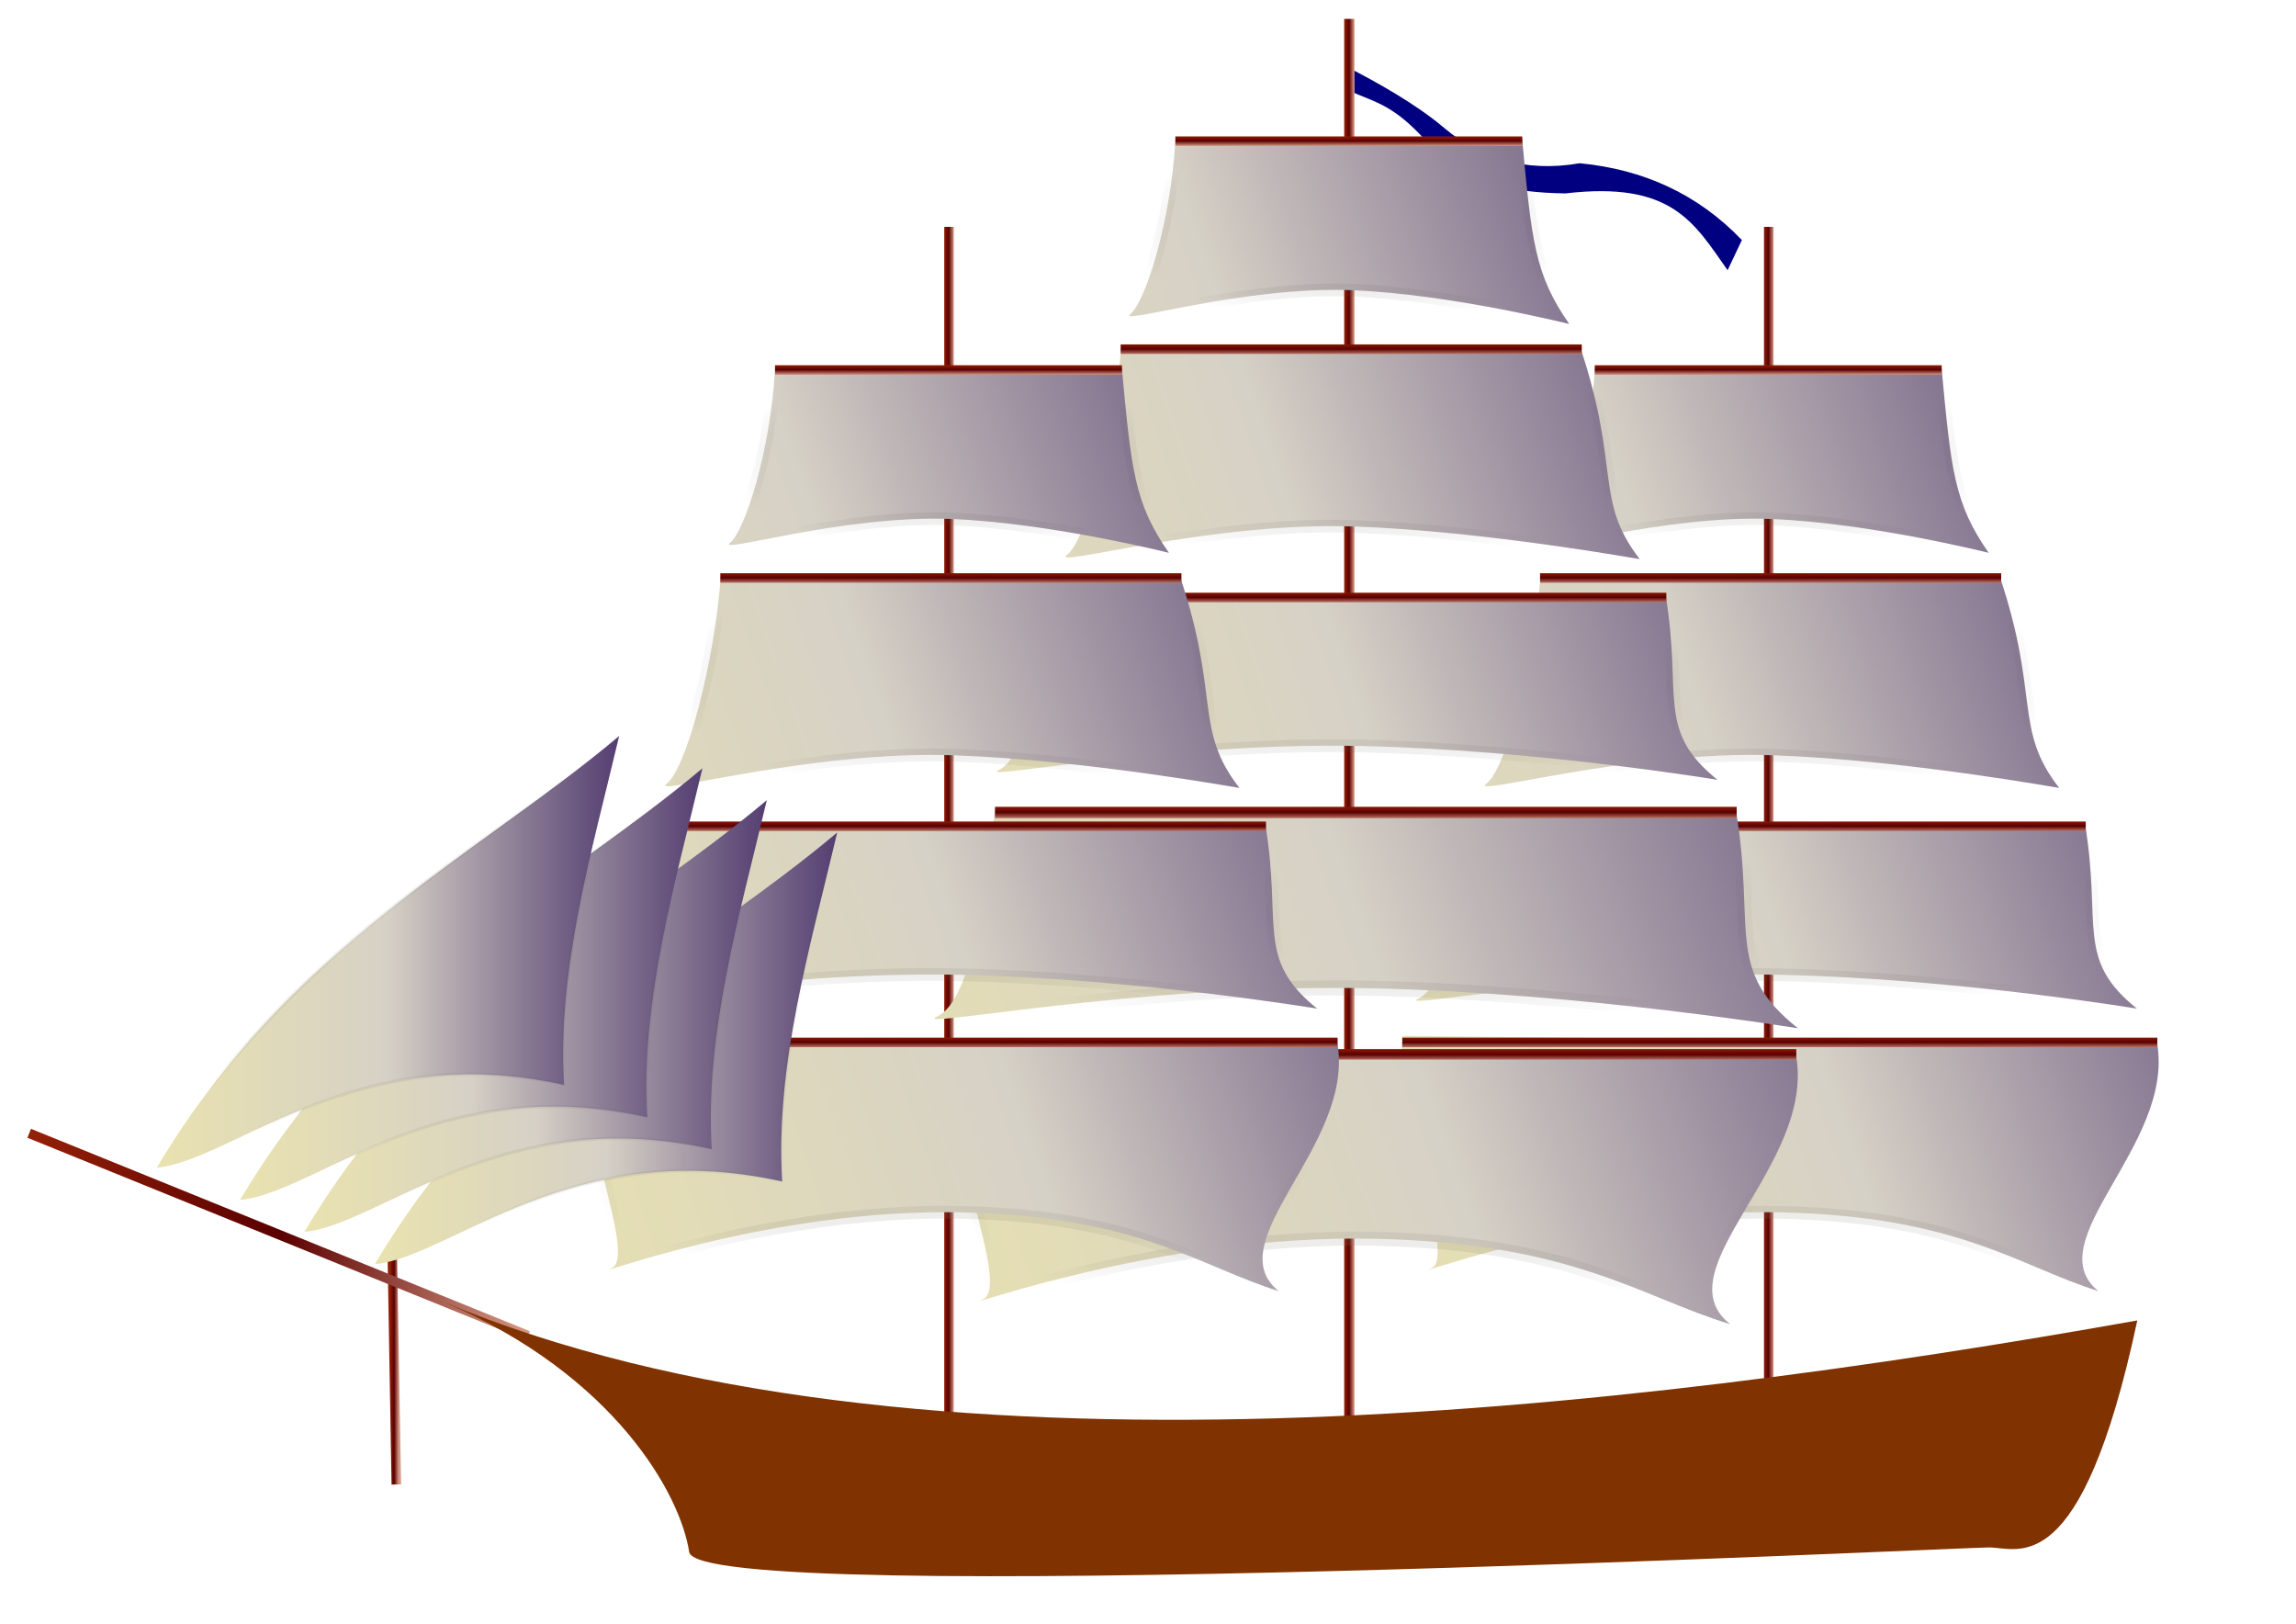 <?xml version="1.0" encoding="UTF-8" standalone="no"?>
<!-- Created with Inkscape (http://www.inkscape.org/) -->

<svg
   xmlns:dc="http://purl.org/dc/elements/1.1/"
   xmlns:cc="http://creativecommons.org/ns#"
   xmlns:rdf="http://www.w3.org/1999/02/22-rdf-syntax-ns#"
   xmlns:svg="http://www.w3.org/2000/svg"
   xmlns="http://www.w3.org/2000/svg"
   xmlns:xlink="http://www.w3.org/1999/xlink"
   xmlns:sodipodi="http://sodipodi.sourceforge.net/DTD/sodipodi-0.dtd"
   xmlns:inkscape="http://www.inkscape.org/namespaces/inkscape"
   width="1052.362"
   height="744.094"
   id="svg2"
   version="1.1"
   inkscape:version="0.48.5 r10040"
   sodipodi:docname="sail.svg"
   style="enable-background:new"
   enable-background="new"
   inkscape:export-filename="/home/jasonyu/Development/blog/blog/resources/vastvoyage-logo.png"
   inkscape:export-xdpi="53.878788"
   inkscape:export-ydpi="53.878788">
  <defs
     id="defs4">
    <linearGradient
       id="linearGradient5931">
      <stop
         style="stop-color:#fff550;stop-opacity:0.54;"
         offset="0"
         id="stop5933" />
      <stop
         style="stop-color:#4dfeff;stop-opacity:0.361;"
         offset="1"
         id="stop5935" />
    </linearGradient>
    <linearGradient
       id="linearGradient5809">
      <stop
         style="stop-color:#005580;stop-opacity:1;"
         offset="0"
         id="stop5811" />
      <stop
         style="stop-color:#55dade;stop-opacity:1;"
         offset="1"
         id="stop5813" />
    </linearGradient>
    <linearGradient
       id="linearGradient5504">
      <stop
         style="stop-color:#e9e2af;stop-opacity:1;"
         offset="0"
         id="stop5506" />
      <stop
         id="stop5518"
         offset="0.5"
         style="stop-color:#d6d1c6;stop-opacity:1;" />
      <stop
         style="stop-color:#543e71;stop-opacity:1;"
         offset="1"
         id="stop5508" />
    </linearGradient>
    <linearGradient
       id="linearGradient5347">
      <stop
         style="stop-color:#952108;stop-opacity:1;"
         offset="0"
         id="stop5349" />
      <stop
         id="stop5359"
         offset="0.5"
         style="stop-color:#5a0000;stop-opacity:1;" />
      <stop
         style="stop-color:#d69884;stop-opacity:1;"
         offset="1"
         id="stop5351" />
    </linearGradient>
    <linearGradient
       id="linearGradient5333">
      <stop
         id="stop5404"
         offset="0"
         style="stop-color:#d7d1c0;stop-opacity:0.239;" />
      <stop
         style="stop-color:#d6d0bf;stop-opacity:0.235;"
         offset="0"
         id="stop5430" />
      <stop
         style="stop-color:#d6d0bf;stop-opacity:0.235;"
         offset="0"
         id="stop5428" />
      <stop
         style="stop-color:#d6d0bf;stop-opacity:0.235;"
         offset="0"
         id="stop5426" />
      <stop
         style="stop-color:#d6d0bf;stop-opacity:0.235;"
         offset="0"
         id="stop5424" />
      <stop
         style="stop-color:#d6d0bf;stop-opacity:0.235;"
         offset="0"
         id="stop5422" />
      <stop
         style="stop-color:#d6d0bf;stop-opacity:0.235;"
         offset="0"
         id="stop5420" />
      <stop
         style="stop-color:#d6d0bf;stop-opacity:0.235;"
         offset="0"
         id="stop5418" />
      <stop
         style="stop-color:#d6d0bf;stop-opacity:0.235;"
         offset="0.001"
         id="stop5416" />
      <stop
         style="stop-color:#d6d0bf;stop-opacity:0.235;"
         offset="0.002"
         id="stop5414" />
      <stop
         style="stop-color:#d6d0bf;stop-opacity:0.235;"
         offset="0.004"
         id="stop5412" />
      <stop
         style="stop-color:#d6d0bf;stop-opacity:0.235;"
         offset="0.008"
         id="stop5410" />
      <stop
         style="stop-color:#d5cfbe;stop-opacity:0.235;"
         offset="0.016"
         id="stop5408" />
      <stop
         style="stop-color:#d3cdbd;stop-opacity:0.235;"
         offset="0.031"
         id="stop5406" />
      <stop
         id="stop5402"
         offset="0.062"
         style="stop-color:#d0caba;stop-opacity:0.231;" />
      <stop
         id="stop5400"
         offset="0.125"
         style="stop-color:#c2bdae;stop-opacity:0.216;" />
      <stop
         id="stop5398"
         offset="0.25"
         style="stop-color:#a6a295;stop-opacity:0.184;" />
      <stop
         id="stop5396"
         offset="0.5"
         style="stop-color:#6f6c63;stop-opacity:0.122;" />
      <stop
         style="stop-color:#000000;stop-opacity:0;"
         offset="1"
         id="stop5337" />
    </linearGradient>
    <linearGradient
       id="linearGradient5289">
      <stop
         id="stop5291"
         offset="0"
         style="stop-color:#40111b;stop-opacity:0.146;" />
      <stop
         style="stop-color:#32633d;stop-opacity:0.424;"
         offset="0.125"
         id="stop5293" />
      <stop
         style="stop-color:#2b5334;stop-opacity:0.365;"
         offset="0.25"
         id="stop5295" />
      <stop
         style="stop-color:#1d3323;stop-opacity:0.243;"
         offset="0.5"
         id="stop5297" />
      <stop
         id="stop5299"
         offset="1"
         style="stop-color:#000000;stop-opacity:0;" />
    </linearGradient>
    <linearGradient
       id="linearGradient3784">
      <stop
         style="stop-color:#3a7446;stop-opacity:0.488;"
         offset="0"
         id="stop3786" />
      <stop
         id="stop5287"
         offset="0.125"
         style="stop-color:#32633d;stop-opacity:0.424;" />
      <stop
         id="stop5285"
         offset="0.25"
         style="stop-color:#2b5334;stop-opacity:0.365;" />
      <stop
         id="stop5283"
         offset="0.5"
         style="stop-color:#1d3323;stop-opacity:0.243;" />
      <stop
         style="stop-color:#000000;stop-opacity:0;"
         offset="1"
         id="stop3788" />
    </linearGradient>
    <inkscape:path-effect
       effect="bend_path"
       id="path-effect3386"
       is_visible="true"
       bendpath="m 237.663,609.196 c 72.517,36.724 159.983,39.163 265.588,0"
       prop_scale="1"
       scale_y_rel="true"
       vertical="false" />
    <inkscape:path-effect
       effect="bend_path"
       id="path-effect3370"
       is_visible="true"
       bendpath="m 557.748,602.45 c -109.14,30.397 -240.778,32.415 -399.715,0"
       prop_scale="1"
       scale_y_rel="true"
       vertical="false" />
    <inkscape:path-effect
       vertical="false"
       scale_y_rel="true"
       prop_scale="1"
       bendpath="m 239.59,559.794 c 74.655,-31.71 164.701,-33.815 273.42,0"
       is_visible="true"
       id="path-effect3366"
       effect="bend_path" />
    <inkscape:path-effect
       effect="bend_path"
       id="path-effect3362"
       is_visible="true"
       bendpath="m 267.913,480.228 c 56.083,-41.212 123.728,-43.949 205.401,0"
       prop_scale="1"
       scale_y_rel="true"
       vertical="false" />
    <inkscape:path-effect
       vertical="false"
       scale_y_rel="true"
       prop_scale="1"
       bendpath="m 293.582,391.188 c 38.512,-34.155 84.964,-36.424 141.049,0"
       is_visible="true"
       id="path-effect3358"
       effect="bend_path" />
    <inkscape:path-effect
       effect="bend_path"
       id="path-effect3354"
       is_visible="true"
       bendpath="m 294.748,317.632 c 37.011,-30.397 81.652,-32.415 135.55,0"
       prop_scale="1"
       scale_y_rel="true"
       vertical="false" />
    <inkscape:path-effect
       vertical="false"
       scale_y_rel="true"
       prop_scale="1"
       bendpath="m 220.589,352.204 c 84.688,-30.397 186.835,-32.415 310.165,0"
       is_visible="true"
       id="path-effect3350"
       effect="bend_path" />
    <inkscape:path-effect
       vertical="false"
       scale_y_rel="true"
       prop_scale="1"
       bendpath="m 118.769,524.271 c 140.466,-27.28 309.889,-29.091 514.447,0"
       is_visible="true"
       id="path-effect3346"
       effect="bend_path" />
    <inkscape:path-effect
       effect="bend_path"
       id="path-effect3336"
       is_visible="true"
       bendpath="m 171.371,437.702 c 108.685,-27.305 239.774,-29.118 398.05,0"
       prop_scale="1"
       scale_y_rel="true"
       vertical="false" />
    <inkscape:path-effect
       effect="bend_path"
       id="path-effect3270"
       is_visible="true"
       bendpath="m 518.395,335.371 c -70.894,31.16 -143.96,23.835 -180.95,0"
       prop_scale="1"
       scale_y_rel="true"
       vertical="false" />
    <inkscape:path-effect
       vertical="false"
       scale_y_rel="false"
       prop_scale="1"
       bendpath="m 552.711,252.124 c -76.004,-13.378 -134.802,-12.551 -213.426,0"
       is_visible="true"
       id="path-effect3253"
       effect="bend_path" />
    <inkscape:path-effect
       effect="bend_path"
       id="path-effect3187"
       is_visible="true"
       bendpath="m 671.929,485.272 c -135.324,-10.623 -240.012,-9.966 -380,0"
       prop_scale="1"
       scale_y_rel="false"
       vertical="false" />
    <inkscape:path-effect
       effect="bend_path"
       id="path-effect3153"
       is_visible="true"
       bendpath="#path3077"
       prop_scale="1"
       scale_y_rel="false"
       vertical="false" />
    <inkscape:path-effect
       effect="gears"
       id="path-effect3134"
       is_visible="true"
       teeth="10"
       phi="5" />
    <inkscape:path-effect
       effect="bend_path"
       id="path-effect3114"
       is_visible="true"
       bendpath="M 223.962,0.5 C 159.725,49.007 68.205,38.22 0.5,3.582"
       prop_scale="1"
       scale_y_rel="false"
       vertical="false" />
    <inkscape:path-effect
       effect="spiro"
       id="path-effect3112"
       is_visible="true" />
    <inkscape:path-effect
       effect="skeletal"
       id="path-effect3104"
       is_visible="true"
       pattern="M 0,0 1,0"
       copytype="single_stretched"
       prop_scale="1"
       scale_y_rel="false"
       spacing="0"
       normal_offset="0"
       tang_offset="0"
       prop_units="false"
       vertical_pattern="false"
       fuse_tolerance="0" />
    <inkscape:path-effect
       effect="bend_path"
       id="path-effect3067"
       is_visible="true"
       bendpath="m -174.286,843.791 622.857,0"
       prop_scale="1"
       scale_y_rel="false"
       vertical="false" />
    <inkscape:path-effect
       effect="envelope"
       id="path-effect3024"
       is_visible="true"
       yy="true"
       xx="true"
       bendpath1="m -94.48,31.184 515.701,0"
       bendpath2="m 421.221,31.184 0,444.17"
       bendpath3="m -94.48,475.354 515.701,0"
       bendpath4="m -94.48,31.184 0,444.17" />
    <inkscape:path-effect
       effect="skeletal"
       id="path-effect3009"
       is_visible="true"
       pattern="M 100.426,54.712 3.125,106.141 40.268,57.49 3.125,3.125 z"
       copytype="single_stretched"
       prop_scale="1"
       scale_y_rel="false"
       spacing="0"
       normal_offset="0"
       tang_offset="0"
       prop_units="false"
       vertical_pattern="false"
       fuse_tolerance="0" />
    <radialGradient
       inkscape:collect="always"
       xlink:href="#linearGradient5333"
       id="radialGradient5339"
       cx="361.992"
       cy="340.328"
       fx="361.992"
       fy="340.328"
       r="70.488"
       gradientTransform="matrix(1.456,0,0,0.626,91.286,201.383)"
       gradientUnits="userSpaceOnUse" />
    <radialGradient
       inkscape:collect="always"
       xlink:href="#linearGradient5333"
       id="radialGradient5341"
       cx="363.038"
       cy="409.978"
       fx="363.038"
       fy="409.978"
       r="91.946"
       gradientTransform="matrix(1.456,0,0,0.554,91.286,288.91)"
       gradientUnits="userSpaceOnUse" />
    <radialGradient
       inkscape:collect="always"
       xlink:href="#linearGradient5333"
       id="radialGradient5343"
       cx="364.46"
       cy="483.77"
       fx="364.46"
       fy="483.77"
       r="115.11"
       gradientTransform="matrix(1.456,0,0,0.389,91.286,435.298)"
       gradientUnits="userSpaceOnUse" />
    <radialGradient
       inkscape:collect="always"
       xlink:href="#linearGradient5333"
       id="radialGradient5345"
       cx="360.357"
       cy="561.55"
       fx="360.357"
       fy="561.55"
       r="115.577"
       gradientTransform="matrix(1.632,0,0,0.572,33.058,530.487)"
       gradientUnits="userSpaceOnUse" />
    <linearGradient
       inkscape:collect="always"
       xlink:href="#linearGradient5347"
       id="linearGradient5367"
       x1="360.4"
       y1="529.944"
       x2="363.6"
       y2="529.944"
       gradientUnits="userSpaceOnUse"
       gradientTransform="matrix(1.456,0,0,1.068,91.286,76.174)" />
    <linearGradient
       inkscape:collect="always"
       xlink:href="#linearGradient5504"
       id="linearGradient5510"
       x1="200.714"
       y1="541.648"
       x2="525.714"
       y2="429.505"
       gradientUnits="userSpaceOnUse"
       gradientTransform="matrix(1.456,0,0,1.456,91.286,-81.172)" />
    <linearGradient
       inkscape:collect="always"
       xlink:href="#linearGradient5504"
       id="linearGradient5512"
       x1="200.714"
       y1="541.648"
       x2="525.714"
       y2="429.505"
       gradientUnits="userSpaceOnUse"
       gradientTransform="matrix(1.456,0,0,1.456,91.286,-81.172)" />
    <linearGradient
       inkscape:collect="always"
       xlink:href="#linearGradient5504"
       id="linearGradient5514"
       x1="200.714"
       y1="541.648"
       x2="525.714"
       y2="429.505"
       gradientUnits="userSpaceOnUse"
       gradientTransform="matrix(1.456,0,0,1.456,91.286,-81.172)" />
    <linearGradient
       inkscape:collect="always"
       xlink:href="#linearGradient5504"
       id="linearGradient5516"
       x1="200.714"
       y1="541.648"
       x2="525.714"
       y2="429.505"
       gradientUnits="userSpaceOnUse"
       gradientTransform="matrix(1.632,0,0,1.58,33.058,-35.652)" />
    <linearGradient
       inkscape:collect="always"
       xlink:href="#linearGradient5347"
       id="linearGradient5522"
       gradientUnits="userSpaceOnUse"
       gradientTransform="matrix(0,1.456,-0.261,0,756.631,-154.216)"
       x1="360.4"
       y1="529.944"
       x2="363.6"
       y2="529.944" />
    <linearGradient
       inkscape:collect="always"
       xlink:href="#linearGradient5347"
       id="linearGradient5526"
       gradientUnits="userSpaceOnUse"
       gradientTransform="matrix(0,1.84,-0.347,0,803.281,-197.833)"
       x1="360.4"
       y1="529.944"
       x2="363.6"
       y2="529.944" />
    <linearGradient
       inkscape:collect="always"
       xlink:href="#linearGradient5347"
       id="linearGradient5530"
       gradientUnits="userSpaceOnUse"
       gradientTransform="matrix(0,1.84,-0.466,0,868.848,-84.039)"
       x1="360.4"
       y1="529.944"
       x2="363.6"
       y2="529.944" />
    <linearGradient
       inkscape:collect="always"
       xlink:href="#linearGradient5347"
       id="linearGradient5534"
       gradientUnits="userSpaceOnUse"
       gradientTransform="matrix(0,1.997,-0.637,0,966.937,68.694)"
       x1="360.4"
       y1="529.944"
       x2="363.6"
       y2="529.944" />
    <linearGradient
       inkscape:collect="always"
       xlink:href="#linearGradient5347"
       id="linearGradient5554"
       gradientUnits="userSpaceOnUse"
       gradientTransform="matrix(1.456,0,0,0.911,-92.208,206.773)"
       x1="360.4"
       y1="529.944"
       x2="363.6"
       y2="529.944" />
    <linearGradient
       inkscape:collect="always"
       xlink:href="#linearGradient5504"
       id="linearGradient5556"
       gradientUnits="userSpaceOnUse"
       x1="200.714"
       y1="541.648"
       x2="525.714"
       y2="429.505"
       gradientTransform="matrix(1.456,0,0,1.456,-92.208,23.681)" />
    <radialGradient
       inkscape:collect="always"
       xlink:href="#linearGradient5333"
       id="radialGradient5558"
       gradientUnits="userSpaceOnUse"
       gradientTransform="matrix(1.456,0,0,0.554,-92.208,393.764)"
       cx="363.038"
       cy="409.978"
       fx="363.038"
       fy="409.978"
       r="91.946" />
    <linearGradient
       inkscape:collect="always"
       xlink:href="#linearGradient5504"
       id="linearGradient5560"
       gradientUnits="userSpaceOnUse"
       x1="200.714"
       y1="541.648"
       x2="525.714"
       y2="429.505"
       gradientTransform="matrix(1.456,0,0,1.456,-92.208,23.681)" />
    <radialGradient
       inkscape:collect="always"
       xlink:href="#linearGradient5333"
       id="radialGradient5562"
       gradientUnits="userSpaceOnUse"
       gradientTransform="matrix(1.456,0,0,0.626,-92.208,306.237)"
       cx="361.992"
       cy="340.328"
       fx="361.992"
       fy="340.328"
       r="70.488" />
    <linearGradient
       inkscape:collect="always"
       xlink:href="#linearGradient5504"
       id="linearGradient5564"
       gradientUnits="userSpaceOnUse"
       x1="200.714"
       y1="541.648"
       x2="525.714"
       y2="429.505"
       gradientTransform="matrix(1.456,0,0,1.456,-92.208,23.681)" />
    <radialGradient
       inkscape:collect="always"
       xlink:href="#linearGradient5333"
       id="radialGradient5566"
       gradientUnits="userSpaceOnUse"
       gradientTransform="matrix(1.456,0,0,0.389,-92.208,540.152)"
       cx="364.46"
       cy="483.77"
       fx="364.46"
       fy="483.77"
       r="115.11" />
    <linearGradient
       inkscape:collect="always"
       xlink:href="#linearGradient5504"
       id="linearGradient5568"
       gradientUnits="userSpaceOnUse"
       x1="200.714"
       y1="541.648"
       x2="525.714"
       y2="429.505"
       gradientTransform="matrix(1.456,0,0,1.456,-92.208,23.681)" />
    <radialGradient
       inkscape:collect="always"
       xlink:href="#linearGradient5333"
       id="radialGradient5570"
       gradientUnits="userSpaceOnUse"
       gradientTransform="matrix(1.456,0,0,0.527,-92.208,545.459)"
       cx="360.357"
       cy="561.55"
       fx="360.357"
       fy="561.55"
       r="115.577" />
    <linearGradient
       inkscape:collect="always"
       xlink:href="#linearGradient5347"
       id="linearGradient5572"
       gradientUnits="userSpaceOnUse"
       gradientTransform="matrix(0,1.456,-0.261,0,573.136,-49.362)"
       x1="360.4"
       y1="529.944"
       x2="363.6"
       y2="529.944" />
    <linearGradient
       inkscape:collect="always"
       xlink:href="#linearGradient5347"
       id="linearGradient5574"
       gradientUnits="userSpaceOnUse"
       gradientTransform="matrix(0,1.84,-0.347,0,619.786,-92.979)"
       x1="360.4"
       y1="529.944"
       x2="363.6"
       y2="529.944" />
    <linearGradient
       inkscape:collect="always"
       xlink:href="#linearGradient5347"
       id="linearGradient5576"
       gradientUnits="userSpaceOnUse"
       gradientTransform="matrix(0,1.84,-0.466,0,685.353,20.815)"
       x1="360.4"
       y1="529.944"
       x2="363.6"
       y2="529.944" />
    <linearGradient
       inkscape:collect="always"
       xlink:href="#linearGradient5347"
       id="linearGradient5578"
       gradientUnits="userSpaceOnUse"
       gradientTransform="matrix(0,1.84,-0.568,0,741.253,119.851)"
       x1="360.4"
       y1="529.944"
       x2="363.6"
       y2="529.944" />
    <linearGradient
       inkscape:collect="always"
       xlink:href="#linearGradient5504"
       id="linearGradient5584"
       gradientUnits="userSpaceOnUse"
       gradientTransform="matrix(1.745,0,0,1.724,-9.714,-104.435)"
       x1="200.714"
       y1="541.648"
       x2="525.714"
       y2="429.505" />
    <radialGradient
       inkscape:collect="always"
       xlink:href="#linearGradient5333"
       id="radialGradient5586"
       gradientUnits="userSpaceOnUse"
       gradientTransform="matrix(1.745,0,0,0.46,-9.714,506.871)"
       cx="364.46"
       cy="483.77"
       fx="364.46"
       fy="483.77"
       r="115.11" />
    <linearGradient
       inkscape:collect="always"
       xlink:href="#linearGradient5347"
       id="linearGradient5645"
       gradientUnits="userSpaceOnUse"
       gradientTransform="matrix(0,2.178,-0.558,0,921.907,-107.828)"
       x1="360.4"
       y1="529.944"
       x2="363.6"
       y2="529.944" />
    <linearGradient
       inkscape:collect="always"
       xlink:href="#linearGradient5347"
       id="linearGradient5691"
       gradientUnits="userSpaceOnUse"
       gradientTransform="matrix(1.456,0,0,0.911,283.518,206.773)"
       x1="360.4"
       y1="529.944"
       x2="363.6"
       y2="529.944" />
    <linearGradient
       inkscape:collect="always"
       xlink:href="#linearGradient5504"
       id="linearGradient5693"
       gradientUnits="userSpaceOnUse"
       x1="200.714"
       y1="541.648"
       x2="525.714"
       y2="429.505"
       gradientTransform="matrix(1.456,0,0,1.456,283.518,23.681)" />
    <radialGradient
       inkscape:collect="always"
       xlink:href="#linearGradient5333"
       id="radialGradient5695"
       gradientUnits="userSpaceOnUse"
       gradientTransform="matrix(1.456,0,0,0.554,283.518,393.764)"
       cx="363.038"
       cy="409.978"
       fx="363.038"
       fy="409.978"
       r="91.946" />
    <linearGradient
       inkscape:collect="always"
       xlink:href="#linearGradient5504"
       id="linearGradient5697"
       gradientUnits="userSpaceOnUse"
       x1="200.714"
       y1="541.648"
       x2="525.714"
       y2="429.505"
       gradientTransform="matrix(1.456,0,0,1.456,283.518,23.681)" />
    <radialGradient
       inkscape:collect="always"
       xlink:href="#linearGradient5333"
       id="radialGradient5699"
       gradientUnits="userSpaceOnUse"
       gradientTransform="matrix(1.456,0,0,0.626,283.518,306.237)"
       cx="361.992"
       cy="340.328"
       fx="361.992"
       fy="340.328"
       r="70.488" />
    <linearGradient
       inkscape:collect="always"
       xlink:href="#linearGradient5504"
       id="linearGradient5701"
       gradientUnits="userSpaceOnUse"
       x1="200.714"
       y1="541.648"
       x2="525.714"
       y2="429.505"
       gradientTransform="matrix(1.456,0,0,1.456,283.518,23.681)" />
    <radialGradient
       inkscape:collect="always"
       xlink:href="#linearGradient5333"
       id="radialGradient5703"
       gradientUnits="userSpaceOnUse"
       gradientTransform="matrix(1.456,0,0,0.389,283.518,540.152)"
       cx="364.46"
       cy="483.77"
       fx="364.46"
       fy="483.77"
       r="115.11" />
    <linearGradient
       inkscape:collect="always"
       xlink:href="#linearGradient5504"
       id="linearGradient5705"
       gradientUnits="userSpaceOnUse"
       x1="200.714"
       y1="541.648"
       x2="525.714"
       y2="429.505"
       gradientTransform="matrix(1.456,0,0,1.456,283.518,23.681)" />
    <radialGradient
       inkscape:collect="always"
       xlink:href="#linearGradient5333"
       id="radialGradient5707"
       gradientUnits="userSpaceOnUse"
       gradientTransform="matrix(1.456,0,0,0.527,283.518,545.459)"
       cx="360.357"
       cy="561.55"
       fx="360.357"
       fy="561.55"
       r="115.577" />
    <linearGradient
       inkscape:collect="always"
       xlink:href="#linearGradient5347"
       id="linearGradient5709"
       gradientUnits="userSpaceOnUse"
       gradientTransform="matrix(0,1.456,-0.261,0,948.863,-49.362)"
       x1="360.4"
       y1="529.944"
       x2="363.6"
       y2="529.944" />
    <linearGradient
       inkscape:collect="always"
       xlink:href="#linearGradient5347"
       id="linearGradient5711"
       gradientUnits="userSpaceOnUse"
       gradientTransform="matrix(0,1.84,-0.347,0,995.513,-92.979)"
       x1="360.4"
       y1="529.944"
       x2="363.6"
       y2="529.944" />
    <linearGradient
       inkscape:collect="always"
       xlink:href="#linearGradient5347"
       id="linearGradient5713"
       gradientUnits="userSpaceOnUse"
       gradientTransform="matrix(0,1.84,-0.466,0,1061.08,20.815)"
       x1="360.4"
       y1="529.944"
       x2="363.6"
       y2="529.944" />
    <linearGradient
       inkscape:collect="always"
       xlink:href="#linearGradient5347"
       id="linearGradient5715"
       gradientUnits="userSpaceOnUse"
       gradientTransform="matrix(0,1.84,-0.568,0,1116.979,119.851)"
       x1="360.4"
       y1="529.944"
       x2="363.6"
       y2="529.944" />
    <linearGradient
       inkscape:collect="always"
       xlink:href="#linearGradient5504"
       id="linearGradient5751"
       x1="171.61"
       y1="710.291"
       x2="317.143"
       y2="710.291"
       gradientUnits="userSpaceOnUse"
       gradientTransform="matrix(1.456,0,0,1.456,-178.062,-289.935)" />
    <radialGradient
       inkscape:collect="always"
       xlink:href="#linearGradient5333"
       id="radialGradient5761"
       cx="244.376"
       cy="710.291"
       fx="244.376"
       fy="710.291"
       r="73.266"
       gradientTransform="matrix(1.456,0,0,1.36,-178.062,-221.639)"
       gradientUnits="userSpaceOnUse" />
    <linearGradient
       inkscape:collect="always"
       xlink:href="#linearGradient5504"
       id="linearGradient5765"
       gradientUnits="userSpaceOnUse"
       x1="171.61"
       y1="710.291"
       x2="317.143"
       y2="710.291"
       gradientTransform="matrix(1.456,0,0,1.456,-139.902,-275.136)" />
    <radialGradient
       inkscape:collect="always"
       xlink:href="#linearGradient5333"
       id="radialGradient5767"
       gradientUnits="userSpaceOnUse"
       gradientTransform="matrix(1.456,0,0,1.36,-139.902,-206.839)"
       cx="244.376"
       cy="710.291"
       fx="244.376"
       fy="710.291"
       r="73.266" />
    <linearGradient
       inkscape:collect="always"
       xlink:href="#linearGradient5504"
       id="linearGradient5771"
       gradientUnits="userSpaceOnUse"
       gradientTransform="matrix(1.456,0,0,1.456,-110.392,-260.513)"
       x1="171.61"
       y1="710.291"
       x2="317.143"
       y2="710.291" />
    <radialGradient
       inkscape:collect="always"
       xlink:href="#linearGradient5333"
       id="radialGradient5773"
       gradientUnits="userSpaceOnUse"
       gradientTransform="matrix(1.456,0,0,1.36,-110.392,-192.217)"
       cx="244.376"
       cy="710.291"
       fx="244.376"
       fy="710.291"
       r="73.266" />
    <linearGradient
       inkscape:collect="always"
       xlink:href="#linearGradient5504"
       id="linearGradient5777"
       gradientUnits="userSpaceOnUse"
       gradientTransform="matrix(1.456,0,0,1.456,-78.117,-245.714)"
       x1="171.61"
       y1="710.291"
       x2="317.143"
       y2="710.291" />
    <radialGradient
       inkscape:collect="always"
       xlink:href="#linearGradient5333"
       id="radialGradient5779"
       gradientUnits="userSpaceOnUse"
       gradientTransform="matrix(1.456,0,0,1.36,-78.117,-177.417)"
       cx="244.376"
       cy="710.291"
       fx="244.376"
       fy="710.291"
       r="73.266" />
    <linearGradient
       inkscape:collect="always"
       xlink:href="#linearGradient5347"
       id="linearGradient5787"
       x1="225.238"
       y1="826.065"
       x2="228.205"
       y2="826.065"
       gradientUnits="userSpaceOnUse"
       gradientTransform="matrix(1.456,0,0,1.456,-149.456,-267.926)" />
    <linearGradient
       inkscape:collect="always"
       xlink:href="#linearGradient5347"
       id="linearGradient5789"
       x1="144.429"
       y1="801.648"
       x2="300.545"
       y2="801.648"
       gradientUnits="userSpaceOnUse"
       gradientTransform="matrix(1.481,0,0,1.456,-201.718,-293.446)" />
    <linearGradient
       inkscape:collect="always"
       xlink:href="#linearGradient5809-0"
       id="linearGradient5817"
       x1="2.02"
       y1="495.597"
       x2="1056.62"
       y2="495.597"
       gradientUnits="userSpaceOnUse"
       gradientTransform="translate(0,310.268)" />
    <linearGradient
       id="linearGradient5809-0">
      <stop
         style="stop-color:#005180;stop-opacity:0.431;"
         offset="0"
         id="stop5811-5" />
      <stop
         style="stop-color:#55dade;stop-opacity:0.484;"
         offset="1"
         id="stop5813-9" />
    </linearGradient>
    <linearGradient
       inkscape:collect="always"
       xlink:href="#linearGradient5809-0"
       id="linearGradient5871"
       gradientUnits="userSpaceOnUse"
       gradientTransform="matrix(1.003,0,0,1.511,-3.036,-68.867)"
       x1="1484.877"
       y1="924.168"
       x2="-60.523"
       y2="228.879" />
  </defs>
  <sodipodi:namedview
     id="base"
     pagecolor="#ffffff"
     bordercolor="#666666"
     borderopacity="1.0"
     inkscape:pageopacity="0.0"
     inkscape:pageshadow="2"
     inkscape:zoom="0.49497474"
     inkscape:cx="704.40641"
     inkscape:cy="391.92676"
     inkscape:document-units="px"
     inkscape:current-layer="layer1"
     showgrid="false"
     inkscape:window-width="1366"
     inkscape:window-height="721"
     inkscape:window-x="-7"
     inkscape:window-y="-10"
     inkscape:window-maximized="1"
     showguides="true"
     inkscape:guide-bbox="true" />
  <g
     inkscape:label="Sails"
     inkscape:groupmode="layer"
     id="layer1"
     style="display:inline;opacity:1;"
     transform="translate(0,-308.268)">
    <path
       style="fill:none;stroke:url(#linearGradient5691);stroke-width:4.369;stroke-linecap:butt;stroke-linejoin:miter;stroke-miterlimit:4;stroke-opacity:1;stroke-dasharray:none"
       d="m 810.7,412.229 0,554.744"
       id="path5647"
       inkscape:connector-curvature="0" />
    <path
       sodipodi:nodetypes="cccszc"
       inkscape:connector-curvature="0"
       id="path5649"
       d="m 706.102,572.13 210.353,0 c 18.666,55.237 6.304,70.153 27.348,97.203 1.119,0.322 -70.268,-12.789 -130.749,-14.936 -66.037,-2.345 -140.583,19.495 -131.725,12.949 8.858,-6.546 21.942,-55.509 24.773,-95.216 z"
       style="fill:url(#linearGradient5693);fill-opacity:1;stroke:url(#radialGradient5695);stroke-width:5.825;stroke-linecap:round;stroke-linejoin:round;stroke-miterlimit:4;stroke-opacity:1;stroke-dasharray:none" />
    <path
       style="fill:url(#linearGradient5697);fill-opacity:1;fill-rule:nonzero;stroke:url(#radialGradient5699);stroke-width:5.825;stroke-linecap:round;stroke-linejoin:round;stroke-miterlimit:4;stroke-opacity:1;stroke-dasharray:none"
       d="m 730.997,477.004 158.916,0 c 4.349,46.399 5.689,61.871 21.588,84.594 0.845,0.271 -54.012,-13.685 -99.704,-15.489 -49.889,-1.97 -108.093,16.376 -101.401,10.877 6.692,-5.499 18.463,-41.685 20.601,-79.982 z"
       id="path5651"
       inkscape:connector-curvature="0"
       sodipodi:nodetypes="cccszc" />
    <path
       sodipodi:nodetypes="cccszc"
       inkscape:connector-curvature="0"
       id="path5653"
       d="m 672.208,685.898 283.45,0 c 7.756,46.399 -4.563,61.871 23.794,84.594 1.508,0.271 -81.629,-13.685 -163.126,-15.489 -88.985,-1.97 -178.089,16.376 -166.152,10.877 11.937,-5.499 18.22,-41.685 22.035,-79.982 z"
       style="fill:url(#linearGradient5701);fill-opacity:1;stroke:url(#radialGradient5703);stroke-width:5.825;stroke-linecap:round;stroke-linejoin:round;stroke-miterlimit:4;stroke-opacity:1;stroke-dasharray:none" />
    <path
       style="fill:url(#linearGradient5705);fill-opacity:1;stroke:url(#radialGradient5707);stroke-width:5.825;stroke-linecap:round;stroke-linejoin:round;stroke-miterlimit:4;stroke-opacity:1;stroke-dasharray:none"
       d="m 642.786,782.99 345.971,3.678 c 7.756,46.399 -55.316,90.557 -26.959,113.28 -36.741,-11.498 -63.976,-34.28 -145.473,-36.084 -88.985,-1.97 -172.205,31.087 -160.268,25.588 11.937,-5.499 -17.086,-68.165 -13.271,-106.462 z"
       id="path5655"
       inkscape:connector-curvature="0"
       sodipodi:nodetypes="cccszc" />
    <path
       inkscape:connector-curvature="0"
       id="path5657"
       d="m 889.969,477.82 -159.017,0"
       style="fill:none;stroke:url(#linearGradient5709);stroke-width:4.369;stroke-linecap:butt;stroke-linejoin:miter;stroke-miterlimit:4;stroke-opacity:1;stroke-dasharray:none" />
    <path
       style="fill:none;stroke:url(#linearGradient5711);stroke-width:4.369;stroke-linecap:butt;stroke-linejoin:miter;stroke-miterlimit:4;stroke-opacity:1;stroke-dasharray:none"
       d="m 917.235,573.141 -211.355,0"
       id="path5659"
       inkscape:connector-curvature="0" />
    <path
       inkscape:connector-curvature="0"
       id="path5661"
       d="m 955.995,686.935 -283.735,0"
       style="fill:none;stroke:url(#linearGradient5713);stroke-width:4.369;stroke-linecap:butt;stroke-linejoin:miter;stroke-miterlimit:4;stroke-opacity:1;stroke-dasharray:none" />
    <path
       style="fill:none;stroke:url(#linearGradient5715);stroke-width:4.369;stroke-linecap:butt;stroke-linejoin:miter;stroke-miterlimit:4;stroke-opacity:1;stroke-dasharray:none"
       d="m 988.807,785.971 -346.073,0"
       id="path5663"
       inkscape:connector-curvature="0" />
    <path
       style="fill:#000080;fill-opacity:1;fill-rule:nonzero;stroke:none"
       d="M 798.386,418.272 C 778.094,397.071 753.076,385.851 724.059,383.077 c -25.396,4.407 -46.039,-2.559 -62.225,-16.265 -12.983,-10.993 -30.81,-20.859 -43.791,-27.562 l 0.214,10.578 c 13.689,5.998 21.475,6.623 38.789,26.914 12.713,14.899 35.531,19.862 60.469,20.158 48.845,-5.717 58.852,13.315 74.327,35.195 z"
       id="rect5877"
       inkscape:connector-curvature="0"
       sodipodi:nodetypes="ccsccsccc" />
    <path
       style="fill:none;stroke:url(#linearGradient5367);stroke-width:4.729;stroke-linecap:butt;stroke-linejoin:miter;stroke-miterlimit:4;stroke-opacity:1;stroke-dasharray:none"
       d="m 618.468,316.926 0,650.046"
       id="path3249"
       inkscape:connector-curvature="0" />
    <path
       sodipodi:nodetypes="cccszc"
       inkscape:connector-curvature="0"
       id="path3803"
       d="m 513.87,467.276 210.353,0 c 18.666,55.237 6.304,70.153 27.348,97.203 1.119,0.322 -70.268,-12.789 -130.749,-14.936 -66.037,-2.345 -140.583,19.495 -131.725,12.949 8.858,-6.546 21.942,-55.509 24.773,-95.216 z"
       style="fill:url(#linearGradient5512);fill-opacity:1;stroke:url(#radialGradient5341);stroke-width:5.825;stroke-linecap:round;stroke-linejoin:round;stroke-miterlimit:4;stroke-opacity:1;stroke-dasharray:none" />
    <path
       style="fill:url(#linearGradient5510);fill-opacity:1;fill-rule:nonzero;stroke:url(#radialGradient5339);stroke-width:5.825;stroke-linecap:round;stroke-linejoin:round;stroke-miterlimit:4;stroke-opacity:1;stroke-dasharray:none"
       d="m 538.765,372.15 158.916,0 c 4.349,46.399 5.689,61.871 21.588,84.594 0.845,0.271 -54.012,-13.685 -99.704,-15.489 -49.889,-1.97 -108.093,16.376 -101.401,10.877 6.692,-5.499 18.463,-41.685 20.601,-79.982 z"
       id="path3805"
       inkscape:connector-curvature="0"
       sodipodi:nodetypes="cccszc" />
    <path
       sodipodi:nodetypes="cccszc"
       inkscape:connector-curvature="0"
       id="path3809"
       d="m 479.976,581.044 283.45,0 c 7.756,46.399 -4.563,61.871 23.794,84.594 1.508,0.271 -81.629,-13.685 -163.126,-15.489 -88.985,-1.97 -178.089,16.376 -166.152,10.877 11.937,-5.499 18.22,-41.685 22.035,-79.982 z"
       style="fill:url(#linearGradient5514);fill-opacity:1;stroke:url(#radialGradient5343);stroke-width:5.825;stroke-linecap:round;stroke-linejoin:round;stroke-miterlimit:4;stroke-opacity:1;stroke-dasharray:none" />
    <path
       style="fill:url(#linearGradient5516);fill-opacity:1;stroke:url(#radialGradient5345);stroke-width:6.423;stroke-linecap:round;stroke-linejoin:round;stroke-miterlimit:4;stroke-opacity:1;stroke-dasharray:none"
       d="m 435.612,788.212 387.655,3.99 c 8.691,50.344 -61.98,98.257 -30.207,122.911 -41.167,-12.476 -71.683,-37.195 -163,-39.152 -99.706,-2.137 -192.952,33.73 -179.578,27.764 13.375,-5.966 -19.144,-73.96 -14.87,-115.513 z"
       id="path3811"
       inkscape:connector-curvature="0"
       sodipodi:nodetypes="cccszc" />
    <path
       inkscape:connector-curvature="0"
       id="path5520"
       d="m 697.737,372.966 -159.017,0"
       style="fill:none;stroke:url(#linearGradient5522);stroke-width:4.369;stroke-linecap:butt;stroke-linejoin:miter;stroke-miterlimit:4;stroke-opacity:1;stroke-dasharray:none" />
    <path
       style="fill:none;stroke:url(#linearGradient5526);stroke-width:4.369;stroke-linecap:butt;stroke-linejoin:miter;stroke-miterlimit:4;stroke-opacity:1;stroke-dasharray:none"
       d="m 725.003,468.287 -211.355,0"
       id="path5524"
       inkscape:connector-curvature="0" />
    <path
       inkscape:connector-curvature="0"
       id="path5528"
       d="m 763.763,582.081 -283.735,0"
       style="fill:none;stroke:url(#linearGradient5530);stroke-width:4.369;stroke-linecap:butt;stroke-linejoin:miter;stroke-miterlimit:4;stroke-opacity:1;stroke-dasharray:none" />
    <path
       style="fill:none;stroke:url(#linearGradient5534);stroke-width:4.817;stroke-linecap:butt;stroke-linejoin:miter;stroke-miterlimit:4;stroke-opacity:1;stroke-dasharray:none"
       d="m 823.322,791.447 -387.769,0"
       id="path5532"
       inkscape:connector-curvature="0" />
    <path
       inkscape:connector-curvature="0"
       id="path5536"
       d="m 434.974,412.229 0,554.744"
       style="fill:none;stroke:url(#linearGradient5554);stroke-width:4.369;stroke-linecap:butt;stroke-linejoin:miter;stroke-miterlimit:4;stroke-opacity:1;stroke-dasharray:none" />
    <path
       style="fill:url(#linearGradient5584);fill-opacity:1;stroke:url(#radialGradient5586);stroke-width:6.937;stroke-linecap:round;stroke-linejoin:round;stroke-miterlimit:4;stroke-opacity:1;stroke-dasharray:none"
       d="m 455.987,679.38 339.61,0 c 9.293,54.919 -5.467,73.232 28.508,100.127 1.806,0.32 -97.802,-16.198 -195.447,-18.333 -106.616,-2.331 -213.374,19.383 -199.072,12.875 14.302,-6.508 21.83,-49.34 26.401,-94.669 z"
       id="path5580"
       inkscape:connector-curvature="0"
       sodipodi:nodetypes="cccszc" />
    <path
       style="fill:none;stroke:url(#linearGradient5645);stroke-width:5.203;stroke-linecap:butt;stroke-linejoin:miter;stroke-miterlimit:4;stroke-opacity:1;stroke-dasharray:none"
       d="m 796.002,680.607 -339.951,0"
       id="path5582"
       inkscape:connector-curvature="0" />
    <path
       style="fill:url(#linearGradient5556);fill-opacity:1;stroke:url(#radialGradient5558);stroke-width:5.825;stroke-linecap:round;stroke-linejoin:round;stroke-miterlimit:4;stroke-opacity:1;stroke-dasharray:none"
       d="m 330.376,572.13 210.353,0 c 18.666,55.237 6.304,70.153 27.348,97.203 1.119,0.322 -70.268,-12.789 -130.749,-14.936 -66.037,-2.345 -140.583,19.495 -131.725,12.949 8.858,-6.546 21.942,-55.509 24.773,-95.216 z"
       id="path5538"
       inkscape:connector-curvature="0"
       sodipodi:nodetypes="cccszc" />
    <path
       sodipodi:nodetypes="cccszc"
       inkscape:connector-curvature="0"
       id="path5540"
       d="m 355.271,477.004 158.916,0 c 4.349,46.399 5.689,61.871 21.588,84.594 0.845,0.271 -54.012,-13.685 -99.704,-15.489 -49.889,-1.97 -108.093,16.376 -101.401,10.877 6.692,-5.499 18.463,-41.685 20.601,-79.982 z"
       style="fill:url(#linearGradient5560);fill-opacity:1;fill-rule:nonzero;stroke:url(#radialGradient5562);stroke-width:5.825;stroke-linecap:round;stroke-linejoin:round;stroke-miterlimit:4;stroke-opacity:1;stroke-dasharray:none" />
    <path
       style="fill:url(#linearGradient5564);fill-opacity:1;stroke:url(#radialGradient5566);stroke-width:5.825;stroke-linecap:round;stroke-linejoin:round;stroke-miterlimit:4;stroke-opacity:1;stroke-dasharray:none"
       d="m 296.482,685.898 283.45,0 c 7.756,46.399 -4.563,61.871 23.794,84.594 1.508,0.271 -81.629,-13.685 -163.126,-15.489 -88.985,-1.97 -178.089,16.376 -166.152,10.877 11.937,-5.499 18.22,-41.685 22.035,-79.982 z"
       id="path5542"
       inkscape:connector-curvature="0"
       sodipodi:nodetypes="cccszc" />
    <path
       sodipodi:nodetypes="cccszc"
       inkscape:connector-curvature="0"
       id="path5544"
       d="m 267.06,782.99 345.971,3.678 c 7.756,46.399 -55.316,90.557 -26.959,113.28 -36.741,-11.498 -63.975,-34.28 -145.473,-36.084 -88.985,-1.97 -172.205,31.087 -160.268,25.588 11.937,-5.499 -17.086,-68.165 -13.271,-106.462 z"
       style="fill:url(#linearGradient5568);fill-opacity:1;stroke:url(#radialGradient5570);stroke-width:5.825;stroke-linecap:round;stroke-linejoin:round;stroke-miterlimit:4;stroke-opacity:1;stroke-dasharray:none" />
    <path
       style="fill:none;stroke:url(#linearGradient5572);stroke-width:4.369;stroke-linecap:butt;stroke-linejoin:miter;stroke-miterlimit:4;stroke-opacity:1;stroke-dasharray:none"
       d="m 514.243,477.82 -159.017,0"
       id="path5546"
       inkscape:connector-curvature="0" />
    <path
       inkscape:connector-curvature="0"
       id="path5548"
       d="m 541.509,573.141 -211.355,0"
       style="fill:none;stroke:url(#linearGradient5574);stroke-width:4.369;stroke-linecap:butt;stroke-linejoin:miter;stroke-miterlimit:4;stroke-opacity:1;stroke-dasharray:none" />
    <path
       style="fill:none;stroke:url(#linearGradient5576);stroke-width:4.369;stroke-linecap:butt;stroke-linejoin:miter;stroke-miterlimit:4;stroke-opacity:1;stroke-dasharray:none"
       d="m 580.269,686.935 -283.735,0"
       id="path5550"
       inkscape:connector-curvature="0" />
    <path
       inkscape:connector-curvature="0"
       id="path5552"
       d="m 613.08,785.971 -346.073,0"
       style="fill:none;stroke:url(#linearGradient5578);stroke-width:4.369;stroke-linecap:butt;stroke-linejoin:miter;stroke-miterlimit:4;stroke-opacity:1;stroke-dasharray:none" />
    <path
       sodipodi:nodetypes="cc"
       inkscape:connector-curvature="0"
       id="path5738"
       d="m 181.653,988.559 -1.868,-106.969"
       style="fill:none;stroke:url(#linearGradient5787);stroke-width:4.369;stroke-linecap:butt;stroke-linejoin:miter;stroke-miterlimit:4;stroke-opacity:1;stroke-dasharray:none" />
    <path
       style="fill:none;stroke:url(#linearGradient5789);stroke-width:4.405;stroke-linecap:butt;stroke-linejoin:miter;stroke-miterlimit:4;stroke-opacity:1;stroke-dasharray:none"
       d="M 13.378,827.621 242.039,920.373"
       id="path5736"
       inkscape:connector-curvature="0"
       sodipodi:nodetypes="cc" />
    <path
       style="fill:url(#linearGradient5777);fill-opacity:1;fill-rule:nonzero;stroke:url(#radialGradient5779);stroke-width:1.456"
       inkscape:transform-center-x="10.270132"
       inkscape:transform-center-y="25.900721"
       d="m 383.74,689.761 c -12.603,53.328 -28.489,106.656 -25.229,159.984 -96.073,-21.627 -151.374,34.47 -186.711,37.867 59.534,-100.419 148.275,-144.125 211.94,-197.851 z"
       id="path5775"
       inkscape:connector-curvature="0"
       sodipodi:nodetypes="cccc" />
    <path
       sodipodi:nodetypes="cccc"
       inkscape:connector-curvature="0"
       id="path5769"
       d="m 351.464,674.961 c -12.603,53.328 -28.489,106.656 -25.229,159.984 -96.073,-21.627 -151.374,34.47 -186.711,37.867 C 199.058,772.392 287.8,728.687 351.464,674.961 z"
       inkscape:transform-center-y="25.900721"
       inkscape:transform-center-x="10.270134"
       style="fill:url(#linearGradient5771);fill-opacity:1;fill-rule:nonzero;stroke:url(#radialGradient5773);stroke-width:1.456" />
    <path
       style="fill:url(#linearGradient5765);fill-opacity:1;fill-rule:nonzero;stroke:url(#radialGradient5767);stroke-width:1.456"
       inkscape:transform-center-x="10.270136"
       inkscape:transform-center-y="25.900723"
       d="m 321.954,660.339 c -12.603,53.328 -28.489,106.656 -25.229,159.984 -96.073,-21.627 -151.374,34.47 -186.711,37.867 59.534,-100.419 148.275,-144.125 211.94,-197.851 z"
       id="path5763"
       inkscape:connector-curvature="0"
       sodipodi:nodetypes="cccc" />
    <path
       sodipodi:nodetypes="cccc"
       inkscape:connector-curvature="0"
       id="path5743"
       d="m 283.794,645.539 c -12.603,53.328 -28.489,106.656 -25.229,159.984 C 162.492,783.896 107.191,839.993 71.854,843.39 131.388,742.97 220.129,699.265 283.794,645.539 z"
       inkscape:transform-center-y="25.90072"
       inkscape:transform-center-x="10.270136"
       style="fill:url(#linearGradient5751);fill-opacity:1;fill-rule:nonzero;stroke:url(#radialGradient5761);stroke-width:1.456" />
    <path
       style="fill:#803300;fill-opacity:1;fill-rule:nonzero;stroke:none"
       d="m 203.674,905.065 c 213.348,89.177 542.509,49.897 775.946,8.322 -25.749,120.547 -54.472,104.016 -67.955,104.022 -13.482,0 -591.824,28.251 -595.788,2.08 -3.964,-26.171 -33.862,-80.868 -112.204,-114.424 z"
       id="rect5733"
       inkscape:connector-curvature="0"
       sodipodi:nodetypes="cczzc" />
  </g>
</svg>

